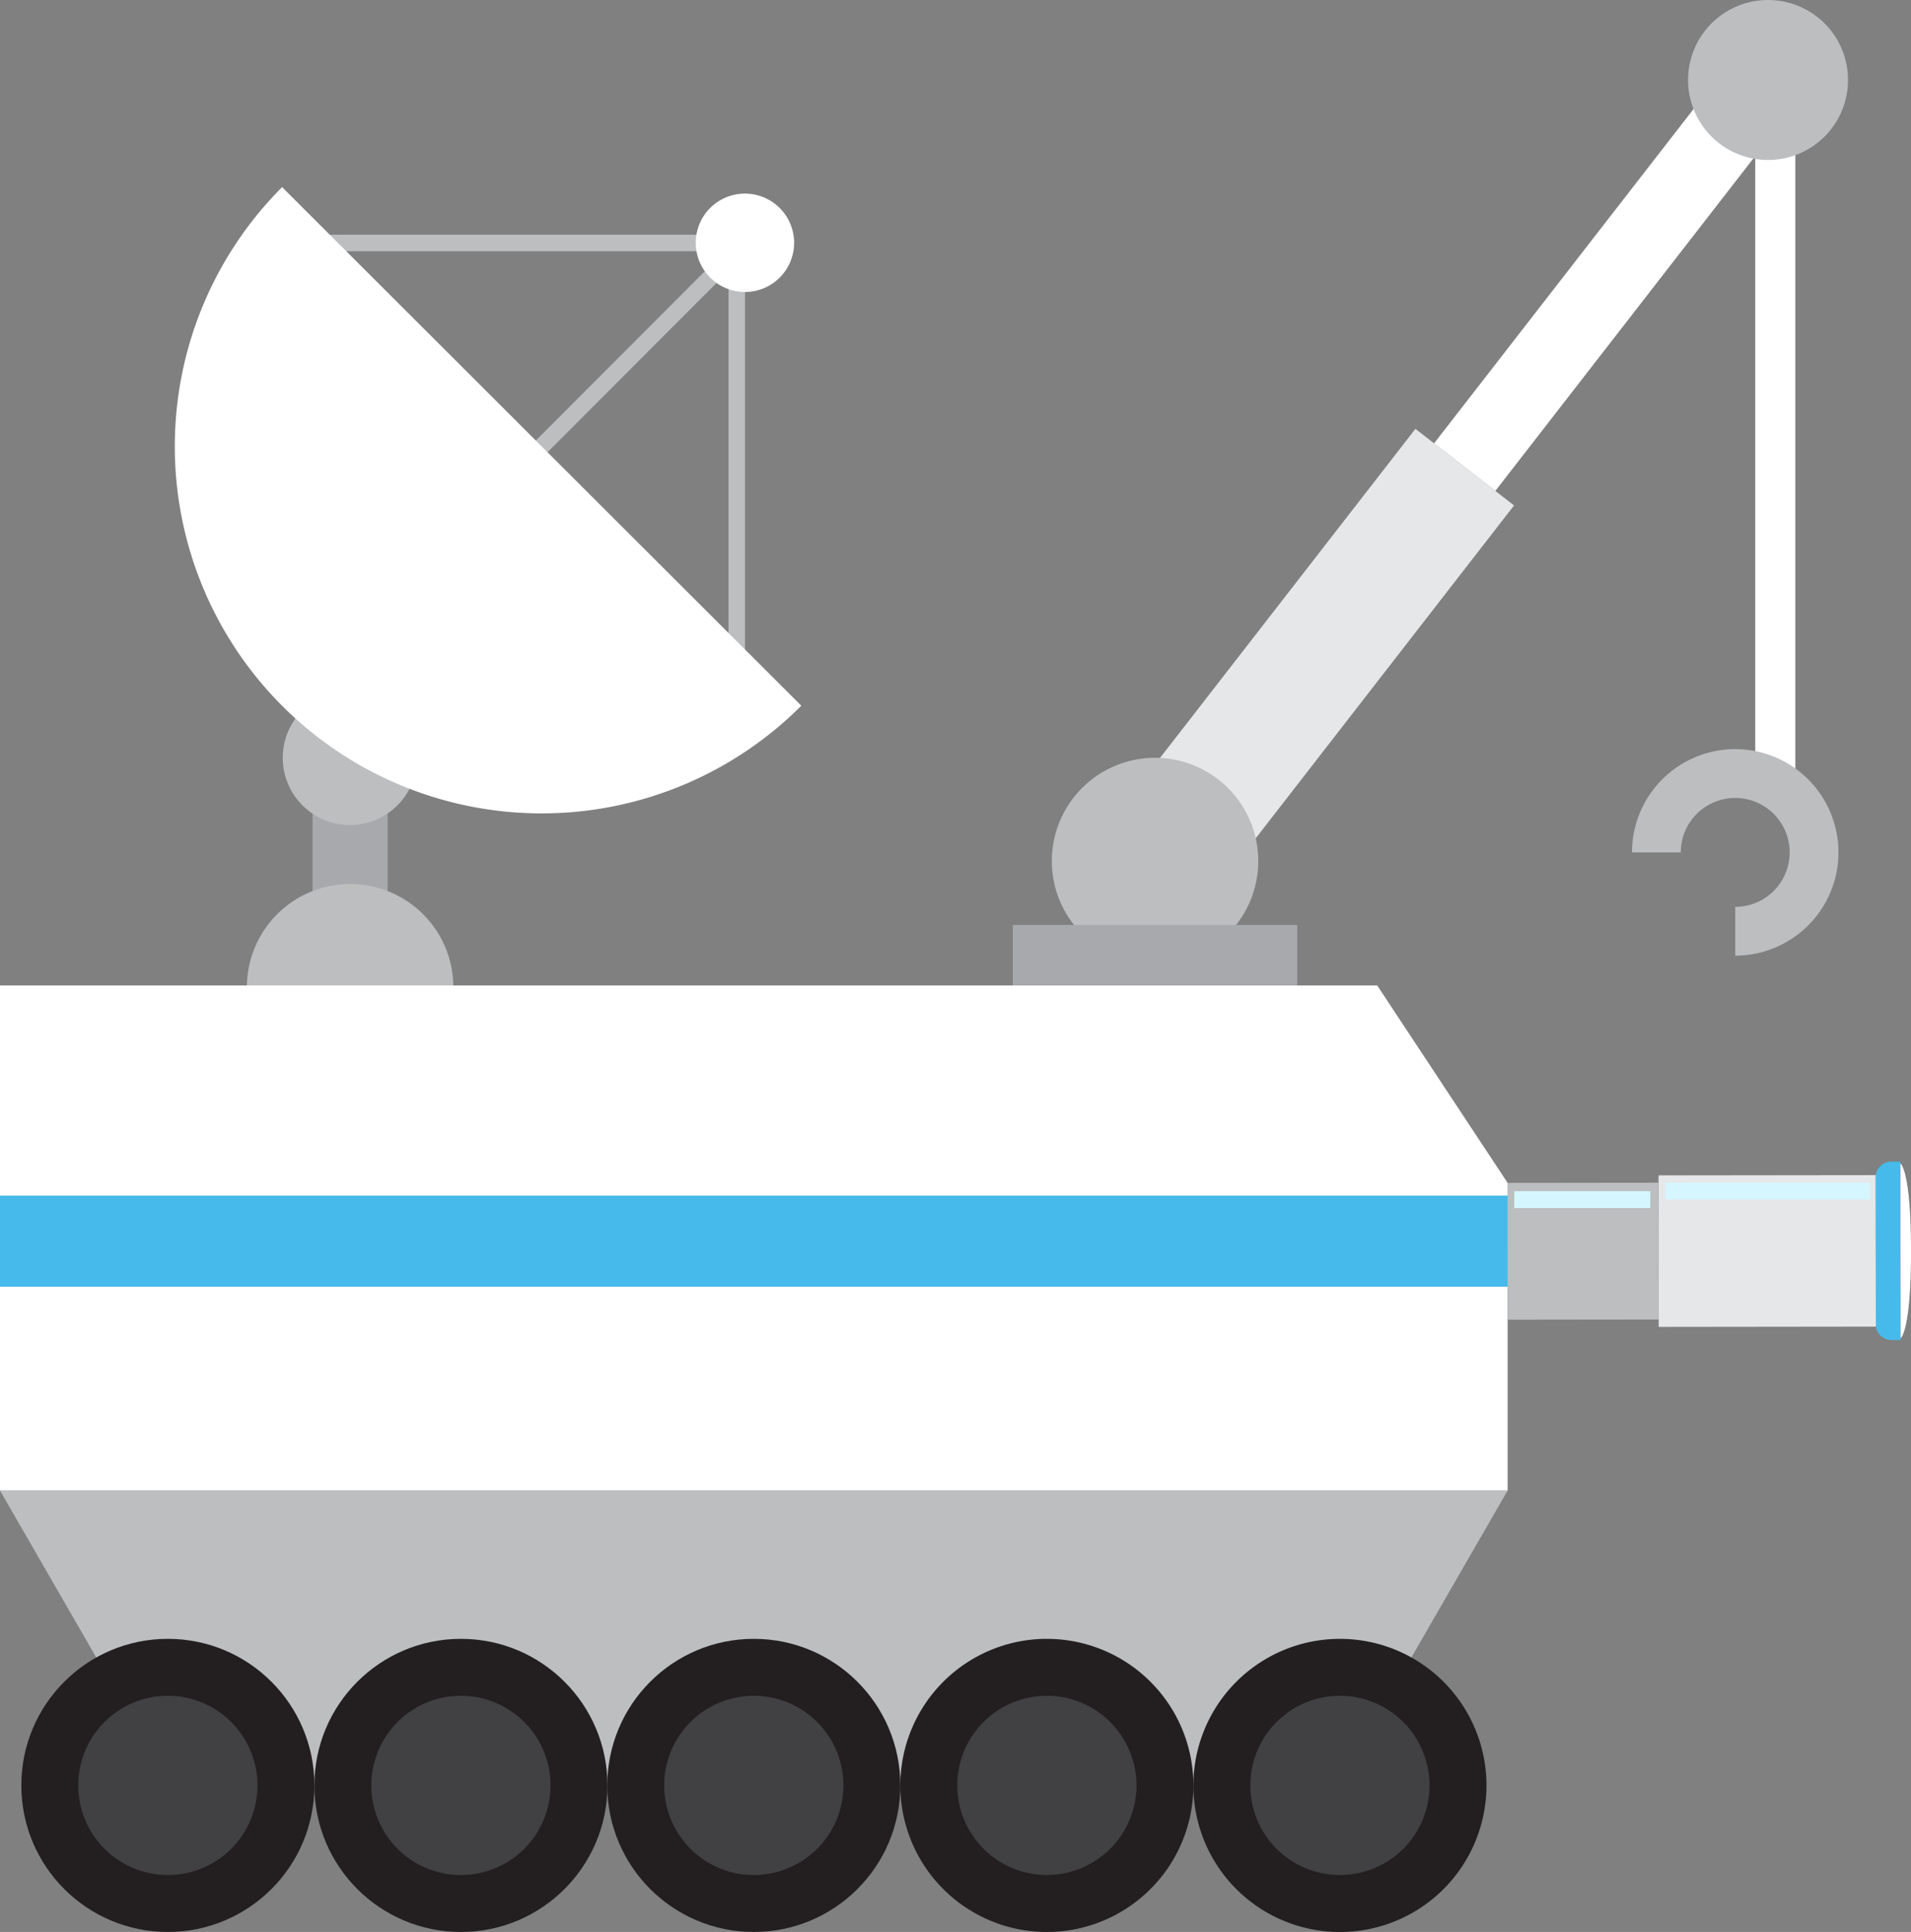 <svg xmlns="http://www.w3.org/2000/svg" width="150.264" height="151.884" viewBox="0 0 150.264 151.884">
  <rect x="0" y="0" width="150.264" height="151.884" fill="#808080" stroke="none"/>
  <g id="Space_Robot" data-name="Space Robot" transform="translate(-1014.231 -773.522)">
    <rect id="Rechteck_49" data-name="Rechteck 49" width="5.906" height="22.743" transform="translate(1038.805 834.869)" fill="#a7a9ac"/>
    <rect id="Rechteck_50" data-name="Rechteck 50" width="3.151" height="55.057" transform="translate(1152.248 780.296)" fill="#fff"/>
    <rect id="Rechteck_51" data-name="Rechteck 51" width="40.234" height="9.819" transform="translate(1100.855 839.02) rotate(-52.181)" fill="#e6e7e8"/>
    <rect id="Rechteck_52" data-name="Rechteck 52" width="40.234" height="6.097" transform="translate(1126.995 808.377) rotate(-52.18)" fill="#fff"/>
    <path id="Pfad_318" data-name="Pfad 318" d="M1044.258,826.327a5.282,5.282,0,1,1-5.286-5.277A5.283,5.283,0,0,1,1044.258,826.327Z" transform="translate(2.771 6.766)" fill="#bcbec0"/>
    <path id="Pfad_319" data-name="Pfad 319" d="M1047.459,842.47a8.117,8.117,0,1,1-8.123-8.111A8.115,8.115,0,0,1,1047.459,842.47Z" transform="translate(2.419 8.661)" fill="#bcbec0"/>
    <path id="Pfad_320" data-name="Pfad 320" d="M1102.862,833.783a8.116,8.116,0,1,1-8.122-8.11A8.118,8.118,0,0,1,1102.862,833.783Z" transform="translate(10.307 7.424)" fill="#bcbec0"/>
    <path id="Pfad_321" data-name="Pfad 321" d="M1143,779.806a6.288,6.288,0,1,1-6.293-6.284A6.288,6.288,0,0,1,1143,779.806Z" transform="translate(16.542 0)" fill="#bcbec0"/>
    <g id="Gruppe_141" data-name="Gruppe 141" transform="translate(1037.151 791.975)">
      <rect id="Rechteck_53" data-name="Rechteck 53" width="35.654" height="1.3" fill="#bcbec0"/>
    </g>
    <g id="Gruppe_142" data-name="Gruppe 142" transform="translate(1071.514 791.958)">
      <rect id="Rechteck_54" data-name="Rechteck 54" width="1.299" height="35.654" transform="translate(0)" fill="#bcbec0"/>
    </g>
    <g id="Gruppe_143" data-name="Gruppe 143" transform="translate(1047.151 792.154)">
      <rect id="Rechteck_55" data-name="Rechteck 55" width="35.654" height="1.3" transform="matrix(0.707, -0.708, 0.708, 0.707, 0, 25.227)" fill="#bcbec0"/>
    </g>
    <g id="Gruppe_144" data-name="Gruppe 144" transform="translate(1027.972 788.229)">
      <path id="Pfad_322" data-name="Pfad 322" d="M1034.725,827.2a28.85,28.85,0,0,0,40.8-.03L1034.7,786.4A28.851,28.851,0,0,0,1034.725,827.2Z" transform="translate(-1026.259 -786.396)" fill="#fff"/>
    </g>
    <path id="Pfad_323" data-name="Pfad 323" d="M1068.723,793.446a3.867,3.867,0,1,1,0-5.467A3.866,3.866,0,0,1,1068.723,793.446Z" transform="translate(6.818 1.897)" fill="#fff"/>
    <rect id="Rechteck_56" data-name="Rechteck 56" width="17.076" height="11.911" transform="translate(1144.642 865.925) rotate(-0.065)" fill="#e6e7e8"/>
    <rect id="Rechteck_57" data-name="Rechteck 57" width="11.866" height="10.757" transform="translate(1132.776 866.516) rotate(-0.066)" fill="#bcbec0"/>
    <g id="Gruppe_145" data-name="Gruppe 145" transform="translate(1161.718 864.848)">
      <path id="Pfad_324" data-name="Pfad 324" d="M1145.281,853.467h-.729a1.219,1.219,0,0,0-1.215,1.215l.014,11.593a1.219,1.219,0,0,0,1.217,1.214h.729Z" transform="translate(-1143.338 -853.467)" fill="#46bbeb"/>
    </g>
    <rect id="Rechteck_58" data-name="Rechteck 58" width="16.125" height="1.324" transform="translate(1145.17 866.493)" fill="#d5f6ff"/>
    <rect id="Rechteck_59" data-name="Rechteck 59" width="10.695" height="1.324" transform="translate(1133.3 867.171)" fill="#d5f6ff"/>
    <path id="Pfad_325" data-name="Pfad 325" d="M1145.047,860.461h0l0-6.869s.823.517.828,6.869h0c0,6.353-.818,6.871-.818,6.871l-.007-6.87h0Z" transform="translate(18.623 11.399)" fill="#fff"/>
    <path id="Pfad_326" data-name="Pfad 326" d="M1119.408,876.1H1014.231l13.369,23.184h91.808l13.368-23.184Z" transform="translate(0 14.603)" fill="#bcbec0"/>
    <circle id="Ellipse_20" data-name="Ellipse 20" cx="11.522" cy="11.522" r="11.522" transform="translate(1015.908 902.362)" fill="#231f20"/>
    <path id="Pfad_327" data-name="Pfad 327" d="M1033.709,897.27a7.046,7.046,0,1,1-7.046-7.046A7.047,7.047,0,0,1,1033.709,897.27Z" transform="translate(0.767 16.614)" fill="#414042"/>
    <circle id="Ellipse_21" data-name="Ellipse 21" cx="11.522" cy="11.522" r="11.522" transform="translate(1038.952 902.362)" fill="#231f20"/>
    <path id="Pfad_328" data-name="Pfad 328" d="M1053.881,897.27a7.046,7.046,0,1,1-7.046-7.046A7.047,7.047,0,0,1,1053.881,897.27Z" transform="translate(3.638 16.614)" fill="#414042"/>
    <circle id="Ellipse_22" data-name="Ellipse 22" cx="11.522" cy="11.522" r="11.522" transform="translate(1061.982 902.362)" fill="#231f20"/>
    <path id="Pfad_329" data-name="Pfad 329" d="M1074.041,897.27a7.046,7.046,0,1,1-7.046-7.046A7.047,7.047,0,0,1,1074.041,897.27Z" transform="translate(6.509 16.614)" fill="#414042"/>
    <path id="Pfad_330" data-name="Pfad 330" d="M1099.247,897.828a11.522,11.522,0,1,1-11.521-11.522A11.522,11.522,0,0,1,1099.247,897.828Z" transform="translate(8.822 16.057)" fill="#231f20"/>
    <path id="Pfad_331" data-name="Pfad 331" d="M1094.213,897.27a7.045,7.045,0,1,1-7.045-7.046A7.047,7.047,0,0,1,1094.213,897.27Z" transform="translate(9.38 16.614)" fill="#414042"/>
    <path id="Pfad_332" data-name="Pfad 332" d="M1119.42,897.828a11.523,11.523,0,1,1-11.522-11.522A11.523,11.523,0,0,1,1119.42,897.828Z" transform="translate(11.694 16.057)" fill="#231f20"/>
    <path id="Pfad_333" data-name="Pfad 333" d="M1114.385,897.27a7.046,7.046,0,1,1-7.045-7.046A7.046,7.046,0,0,1,1114.385,897.27Z" transform="translate(12.252 16.614)" fill="#414042"/>
    <path id="Pfad_334" data-name="Pfad 334" d="M1122.521,841.338H1014.231v39.707h118.545V856.861Z" transform="translate(0 9.655)" fill="#fff"/>
    <rect id="Rechteck_60" data-name="Rechteck 60" width="22.359" height="4.751" transform="translate(1093.872 846.241)" fill="#a7a9ac"/>
    <path id="Pfad_335" data-name="Pfad 335" d="M1130.4,833.195a4.281,4.281,0,1,1,4.284,4.281h0v3.835h0a8.117,8.117,0,1,0-8.12-8.117Z" transform="translate(15.992 7.34)" fill="#bcbec0"/>
    <rect id="Rechteck_61" data-name="Rechteck 61" width="118.545" height="7.165" transform="translate(1014.231 867.516)" fill="#46bbeb"/>
  </g>
</svg>

